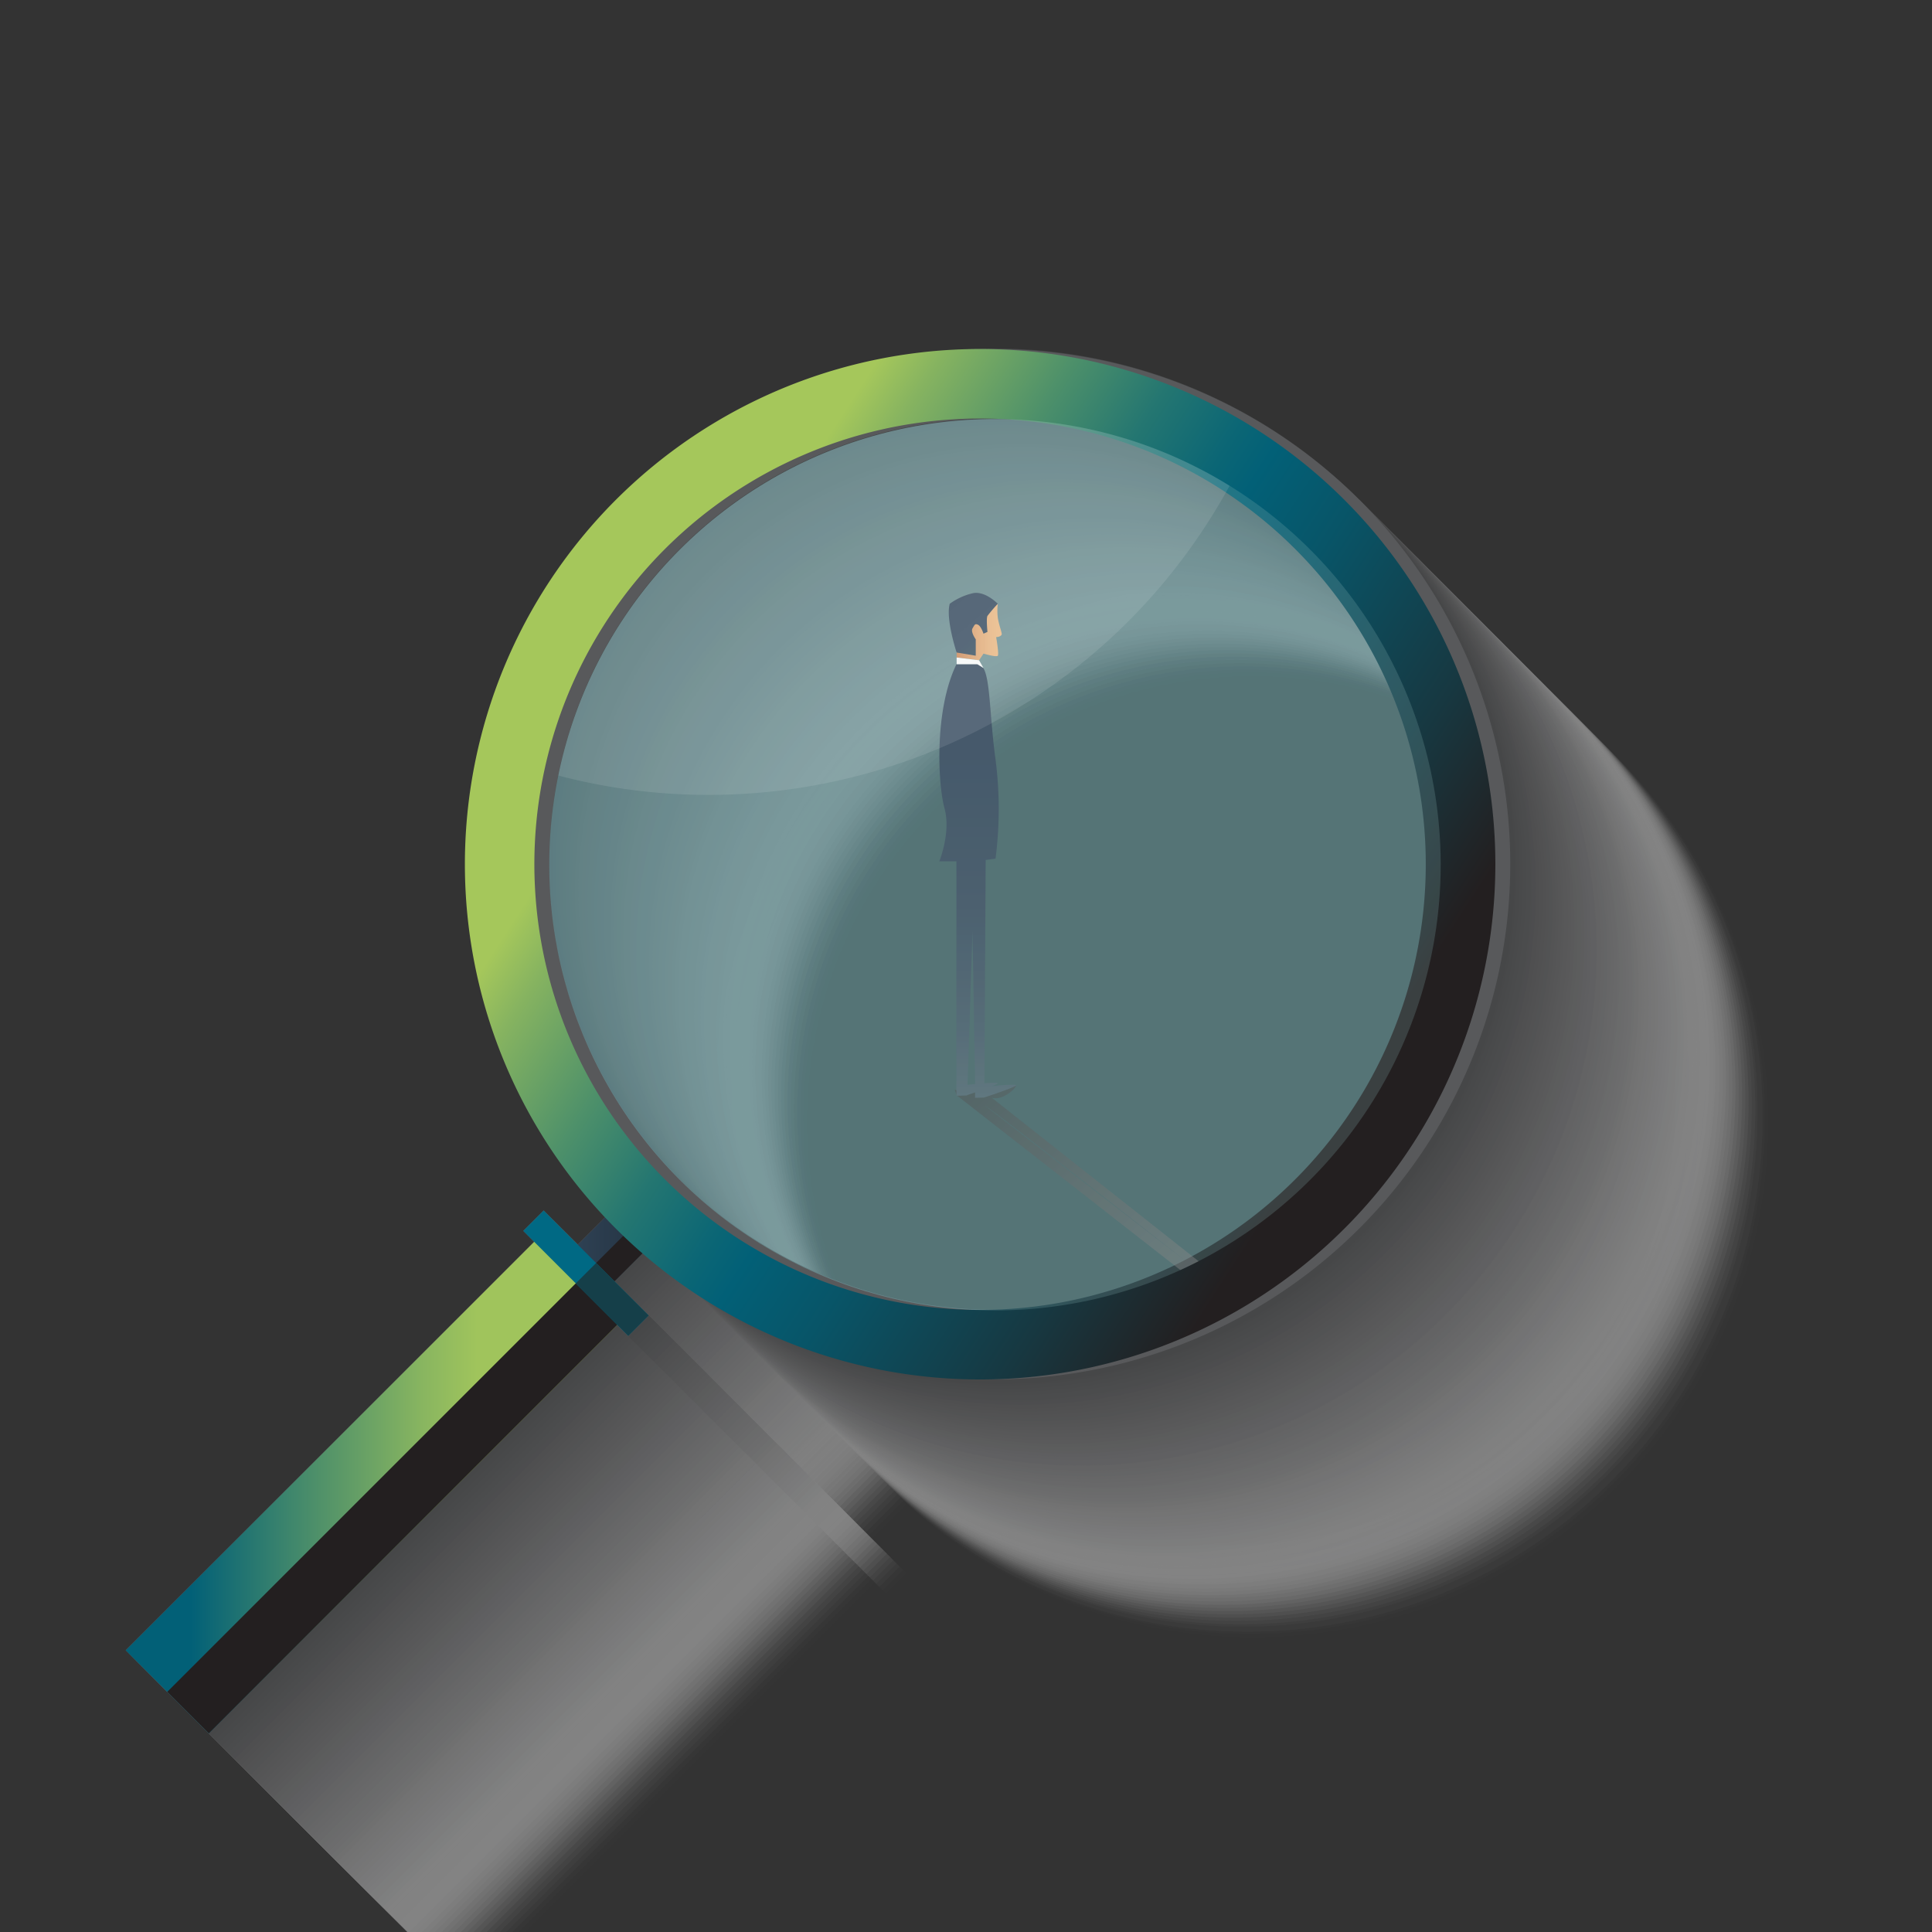 <svg xmlns="http://www.w3.org/2000/svg" xmlns:xlink="http://www.w3.org/1999/xlink" viewBox="0 0 648 648"><rect x="0" y="0" width="648" height="648" fill="#333333" stroke="none"/><defs><style>.cls-1{fill:none;}.cls-2{isolation:isolate;}.cls-3{opacity:0.5;}.cls-3,.cls-95{mix-blend-mode:multiply;}.cls-101,.cls-4,.cls-98{fill:#fff;}.cls-4{opacity:0;}.cls-5{fill:#fdfdfd;opacity:0.01;}.cls-6{fill:#fbfbfb;opacity:0.02;}.cls-7{fill:#f9f9f9;opacity:0.04;}.cls-8{fill:#f7f7f7;opacity:0.05;}.cls-9{fill:#f5f5f5;opacity:0.06;}.cls-10{fill:#f3f3f3;opacity:0.07;}.cls-11{fill:#f1f1f1;opacity:0.09;}.cls-12{fill:#efefef;opacity:0.1;}.cls-13{fill:#eceded;opacity:0.11;}.cls-14{fill:#eaebeb;opacity:0.12;}.cls-15{fill:#e8e8e9;opacity:0.14;}.cls-16{fill:#e6e6e7;opacity:0.15;}.cls-17{fill:#e4e4e5;opacity:0.16;}.cls-18{fill:#e2e2e3;opacity:0.17;}.cls-19{fill:#e0e0e1;opacity:0.19;}.cls-20{fill:#dededf;opacity:0.2;}.cls-21{fill:#dcdcdd;opacity:0.21;}.cls-22{fill:#dadadb;opacity:0.22;}.cls-23{fill:#d8d8d9;opacity:0.23;}.cls-24{fill:#d6d6d7;opacity:0.25;}.cls-25{fill:#d4d4d4;opacity:0.26;}.cls-26{fill:#d2d2d2;opacity:0.27;}.cls-27{fill:#d0d0d0;opacity:0.28;}.cls-28{fill:#cecece;opacity:0.3;}.cls-29{fill:#cbcccc;opacity:0.31;}.cls-30{fill:#c9caca;opacity:0.32;}.cls-31{fill:#c7c8c8;opacity:0.33;}.cls-32{fill:#c5c6c6;opacity:0.35;}.cls-33{fill:#c3c4c4;opacity:0.36;}.cls-34{fill:#c1c2c2;opacity:0.37;}.cls-35{fill:#bfbfc0;opacity:0.38;}.cls-36{fill:#bdbdbe;opacity:0.4;}.cls-37{fill:#bbbbbc;opacity:0.41;}.cls-38{fill:#b9b9ba;opacity:0.42;}.cls-39{fill:#b7b7b8;opacity:0.43;}.cls-40{fill:#b5b5b6;opacity:0.44;}.cls-41{fill:#b3b3b4;opacity:0.46;}.cls-42{fill:#b1b1b2;opacity:0.47;}.cls-43{fill:#afafb0;opacity:0.48;}.cls-44{fill:#adadae;opacity:0.49;}.cls-45{fill:#aaabac;opacity:0.51;}.cls-46{fill:#a8a9aa;opacity:0.52;}.cls-47{fill:#a6a7a8;opacity:0.53;}.cls-48{fill:#a4a5a6;opacity:0.54;}.cls-49{fill:#a2a3a4;opacity:0.56;}.cls-50{fill:#a0a1a2;opacity:0.57;}.cls-51{fill:#9e9fa0;opacity:0.58;}.cls-52{fill:#9c9d9e;opacity:0.59;}.cls-53{fill:#9a9b9c;opacity:0.6;}.cls-54{fill:#98999a;opacity:0.62;}.cls-55{fill:#969698;opacity:0.63;}.cls-56{fill:#949496;opacity:0.64;}.cls-57{fill:#929294;opacity:0.65;}.cls-58{fill:#909092;opacity:0.67;}.cls-59{fill:#8e8e90;opacity:0.68;}.cls-60{fill:#8c8c8e;opacity:0.69;}.cls-61{fill:#898a8c;opacity:0.7;}.cls-62{fill:#87888a;opacity:0.72;}.cls-63{fill:#858688;opacity:0.73;}.cls-64{fill:#838486;opacity:0.74;}.cls-65{fill:#818283;opacity:0.75;}.cls-66{fill:#7f8081;opacity:0.77;}.cls-67{fill:#7d7e7f;opacity:0.78;}.cls-68{fill:#7b7c7d;opacity:0.79;}.cls-69{fill:#797a7b;opacity:0.8;}.cls-70{fill:#777879;opacity:0.81;}.cls-71{fill:#757677;opacity:0.83;}.cls-72{fill:#737475;opacity:0.84;}.cls-73{fill:#717273;opacity:0.85;}.cls-74{fill:#6f7071;opacity:0.86;}.cls-75{fill:#6d6d6f;opacity:0.88;}.cls-76{fill:#6b6b6d;opacity:0.89;}.cls-77{fill:#68696b;opacity:0.9;}.cls-78{fill:#666769;opacity:0.91;}.cls-79{fill:#646567;opacity:0.93;}.cls-80{fill:#626365;opacity:0.94;}.cls-81{fill:#606163;opacity:0.95;}.cls-82{fill:#5e5f61;opacity:0.96;}.cls-83{fill:#5c5d5f;opacity:0.98;}.cls-84{fill:#5a5b5d;opacity:0.99;}.cls-85{fill:#58595b;}.cls-86,.cls-93{fill:#63a8b2;}.cls-86{opacity:0.39;}.cls-87{fill:url(#New_Gradient_Swatch_2);}.cls-88{fill:#231f20;}.cls-89{fill:url(#linear-gradient);}.cls-90{fill:#006984;}.cls-91{fill:#153f49;}.cls-92{fill:url(#linear-gradient-2);}.cls-100,.cls-93{opacity:0.12;}.cls-94{clip-path:url(#clip-path);}.cls-95{opacity:0.42;fill:url(#linear-gradient-3);}.cls-96{fill:url(#linear-gradient-4);}.cls-97{fill:url(#linear-gradient-5);}.cls-99{fill:url(#linear-gradient-6);}.cls-100{fill:#b1c1be;}.cls-101{opacity:0.1;}</style><linearGradient id="New_Gradient_Swatch_2" x1="177.76" y1="423.62" x2="222.12" y2="423.62" gradientTransform="translate(358.09 -17.31) rotate(45)" gradientUnits="userSpaceOnUse"><stop offset="0" stop-color="#35495e"/><stop offset="1" stop-color="#22313f"/></linearGradient><linearGradient id="linear-gradient" x1="42.15" y1="497.25" x2="210.46" y2="497.25" gradientTransform="translate(388.6 56.33) rotate(45)" gradientUnits="userSpaceOnUse"><stop offset="0.13" stop-color="#026077"/><stop offset="0.37" stop-color="#4b8e6a"/><stop offset="0.59" stop-color="#88b560"/><stop offset="0.7" stop-color="#a0c45c"/></linearGradient><linearGradient id="linear-gradient-2" x1="183.75" y1="195.7" x2="473.69" y2="383.99" gradientUnits="userSpaceOnUse"><stop offset="0.15" stop-color="#a5c75b"/><stop offset="0.2" stop-color="#86b360"/><stop offset="0.31" stop-color="#4d906a"/><stop offset="0.4" stop-color="#247671"/><stop offset="0.48" stop-color="#0b6675"/><stop offset="0.52" stop-color="#026077"/><stop offset="0.61" stop-color="#085568"/><stop offset="0.79" stop-color="#173841"/><stop offset="0.92" stop-color="#231f20"/></linearGradient><clipPath id="clip-path"><path class="cls-1" d="M331.34,439.5A149.49,149.49,0,1,1,483.19,292.41,149.48,149.48,0,0,1,331.34,439.5Z"/></clipPath><linearGradient id="linear-gradient-3" x1="-30.15" y1="306.87" x2="-312.32" y2="470.94" gradientTransform="matrix(-1.06, -0.23, -0.19, 0.9, 310.13, 44.88)" gradientUnits="userSpaceOnUse"><stop offset="0" stop-color="#231f20"/><stop offset="1" stop-color="#fff"/></linearGradient><linearGradient id="linear-gradient-4" x1="320.86" y1="211.97" x2="335.99" y2="211.97" gradientUnits="userSpaceOnUse"><stop offset="0" stop-color="#d08859"/><stop offset="0.1" stop-color="#d59161"/><stop offset="0.44" stop-color="#e5a976"/><stop offset="0.75" stop-color="#efb883"/><stop offset="1" stop-color="#f2bd88"/></linearGradient><linearGradient id="linear-gradient-5" x1="427.48" y1="110" x2="427.48" y2="455.14" gradientTransform="translate(-99.47)" gradientUnits="userSpaceOnUse"><stop offset="0.14" stop-color="#35495e"/><stop offset="0.41" stop-color="#374b60"/><stop offset="0.56" stop-color="#3e5365"/><stop offset="0.68" stop-color="#4a616f"/><stop offset="0.79" stop-color="#5c757c"/><stop offset="0.88" stop-color="#728e8e"/><stop offset="0.97" stop-color="#8daca3"/><stop offset="1" stop-color="#99baad"/></linearGradient><linearGradient id="linear-gradient-6" x1="412.86" y1="193.9" x2="449.87" y2="237.12" xlink:href="#linear-gradient-5"/></defs><g class="cls-2"><g id="Layer_1" data-name="Layer 1"><g class="cls-3"><path class="cls-4" d="M526.89,483a149.49,149.49,0,1,1,0-211.42A149.49,149.49,0,0,1,526.89,483Zm16.49-227.91A172.82,172.82,0,0,0,293,493.18l-11.73,11.73-11.45-11.45L263,500.29l3.66,3.66-137,137,27.87,27.88,137-137,3.67,3.67,6.83-6.83-11.46-11.45,11.74-11.74A172.81,172.81,0,0,0,543.38,255.08Z"/><path class="cls-5" d="M525.81,481.91a149.49,149.49,0,1,1,0-211.42A149.49,149.49,0,0,1,525.81,481.91ZM542.3,254A172.82,172.82,0,0,0,291.91,492.1l-11.73,11.73-11.45-11.45-6.83,6.83,3.66,3.66-137,137,27.87,27.87,137-137,3.67,3.67,6.83-6.83-11.46-11.45,11.74-11.74A172.81,172.81,0,0,0,542.3,254Z"/><path class="cls-6" d="M524.73,480.83a149.49,149.49,0,1,1,0-211.42A149.49,149.49,0,0,1,524.73,480.83Zm16.49-227.91A172.82,172.82,0,0,0,290.83,491L279.1,502.75,267.65,491.3l-6.83,6.83,3.66,3.66-137,137,27.87,27.87,137-137,3.67,3.67,6.83-6.83L291.4,515.05l11.73-11.74A172.81,172.81,0,0,0,541.22,252.92Z"/><path class="cls-7" d="M523.65,479.75a149.49,149.49,0,1,1,0-211.42A149.49,149.49,0,0,1,523.65,479.75Zm16.49-227.91a172.82,172.82,0,0,0-250.39,238.1L278,501.67l-11.45-11.45-6.83,6.83,3.66,3.66-137,137,27.87,27.87,137-137,3.67,3.67,6.83-6.83L290.32,514l11.73-11.74A172.81,172.81,0,0,0,540.14,251.84Z"/><path class="cls-8" d="M522.57,478.67a149.49,149.49,0,1,1,0-211.41A149.49,149.49,0,0,1,522.57,478.67Zm16.49-227.91a172.82,172.82,0,0,0-250.39,238.1l-11.73,11.73-11.45-11.45L258.66,496l3.66,3.66-137,137,27.87,27.87,137-137,3.67,3.67,6.83-6.83-11.45-11.45L301,501.15A172.81,172.81,0,0,0,539.06,250.76Z"/><path class="cls-9" d="M521.49,477.59a149.49,149.49,0,1,1,0-211.41A149.49,149.49,0,0,1,521.49,477.59ZM538,249.68a172.82,172.82,0,0,0-250.39,238.1l-11.73,11.73-11.45-11.45-6.83,6.83,3.66,3.66-137,137,27.87,27.87,137-137,3.67,3.67,6.83-6.83-11.45-11.45,11.73-11.74A172.81,172.81,0,0,0,538,249.68Z"/><path class="cls-10" d="M520.41,476.51a149.49,149.49,0,1,1,0-211.41A149.49,149.49,0,0,1,520.41,476.51Zm16.5-227.91a172.82,172.82,0,0,0-250.4,238.1l-11.73,11.73L263.33,487l-6.83,6.83,3.66,3.66-137,137L151,662.37l137-137L291.7,529l6.83-6.83-11.45-11.45L298.81,499a172.82,172.82,0,0,0,238.1-250.4Z"/><path class="cls-11" d="M519.33,475.43a149.49,149.49,0,1,1,0-211.41A149.49,149.49,0,0,1,519.33,475.43Zm16.5-227.91a172.82,172.82,0,0,0-250.4,238.1L273.7,497.35,262.25,485.9l-6.83,6.83,3.66,3.66-137,137,27.87,27.87,137-137,3.67,3.66,6.83-6.83L286,509.65l11.73-11.73a172.82,172.82,0,0,0,238.1-250.4Z"/><path class="cls-12" d="M518.25,474.35a149.49,149.49,0,1,1,0-211.41A149.49,149.49,0,0,1,518.25,474.35Zm16.5-227.91a172.82,172.82,0,0,0-250.4,238.1l-11.73,11.73-11.45-11.45-6.83,6.83,3.66,3.66-137,137,27.87,27.87,137-137,3.67,3.66,6.83-6.83-11.45-11.45,11.73-11.73a172.82,172.82,0,0,0,238.1-250.4Z"/><path class="cls-13" d="M517.17,473.27a149.49,149.49,0,1,1,0-211.41A149.49,149.49,0,0,1,517.17,473.27Zm16.5-227.91a172.82,172.82,0,0,0-250.4,238.1l-11.73,11.73-11.45-11.45-6.83,6.83,3.66,3.66-137,137,27.87,27.87,137-137,3.67,3.66,6.83-6.83-11.45-11.45,11.73-11.73a172.82,172.82,0,0,0,238.1-250.4Z"/><path class="cls-14" d="M516.09,472.19a149.49,149.49,0,1,1,0-211.41A149.49,149.49,0,0,1,516.09,472.19Zm16.5-227.91a172.82,172.82,0,0,0-250.4,238.1l-11.73,11.73L259,482.66l-6.83,6.83,3.66,3.66-137,137,27.87,27.87,137-137,3.66,3.66,6.83-6.83-11.45-11.45,11.73-11.73a172.82,172.82,0,0,0,238.1-250.4Z"/><path class="cls-15" d="M515,471.11a149.49,149.49,0,1,1,0-211.41A149.49,149.49,0,0,1,515,471.11Zm16.5-227.91a172.82,172.82,0,0,0-250.4,238.1L269.38,493l-11.45-11.45-6.83,6.83,3.66,3.66-137,137L145.61,657l137-137,3.66,3.66,6.83-6.83-11.45-11.45,11.73-11.73a172.82,172.82,0,0,0,238.1-250.4Z"/><path class="cls-16" d="M513.93,470a149.49,149.49,0,1,1,0-211.41A149.49,149.49,0,0,1,513.93,470Zm16.5-227.91A172.82,172.82,0,0,0,280,480.22L268.3,492,256.85,480.5,250,487.33l3.66,3.66-137,137,27.87,27.87,137-137,3.66,3.66,6.83-6.83L280.6,504.25l11.73-11.73a172.82,172.82,0,0,0,238.1-250.4Z"/><path class="cls-17" d="M512.85,469a149.49,149.49,0,1,1,0-211.41A149.49,149.49,0,0,1,512.85,469ZM529.35,241A172.82,172.82,0,0,0,279,479.14l-11.73,11.73-11.45-11.45-6.83,6.83,3.66,3.66-137,137,27.87,27.87,137-137,3.66,3.66,6.83-6.83-11.45-11.45,11.73-11.73A172.82,172.82,0,0,0,529.35,241Z"/><path class="cls-18" d="M511.77,467.87a149.49,149.49,0,1,1,0-211.41A149.49,149.49,0,0,1,511.77,467.87ZM528.27,240a172.82,172.82,0,0,0-250.4,238.1l-11.73,11.73-11.45-11.45-6.83,6.83,3.66,3.66-137,137,27.87,27.87,137-137,3.66,3.66,6.83-6.83-11.45-11.45,11.73-11.73A172.82,172.82,0,0,0,528.27,240Z"/><path class="cls-19" d="M510.69,466.79a149.49,149.49,0,1,1,0-211.41A149.49,149.49,0,0,1,510.69,466.79Zm16.5-227.91A172.82,172.82,0,0,0,276.79,477l-11.73,11.73-11.45-11.45-6.83,6.83,3.66,3.66-137,137,27.87,27.87,137-137,3.66,3.66,6.83-6.83L277.36,501l11.73-11.73a172.82,172.82,0,0,0,238.1-250.4Z"/><path class="cls-20" d="M509.61,465.71a149.49,149.49,0,1,1,0-211.41A149.49,149.49,0,0,1,509.61,465.71Zm16.5-227.91a172.82,172.82,0,0,0-250.4,238.1L264,487.63l-11.45-11.45L245.7,483l3.66,3.66-137,137,27.87,27.87,137-137,3.66,3.66,6.83-6.83-11.45-11.45L288,488.2a172.82,172.82,0,0,0,238.1-250.4Z"/><path class="cls-21" d="M508.53,464.63a149.49,149.49,0,1,1,0-211.41A149.49,149.49,0,0,1,508.53,464.63ZM525,236.72a172.82,172.82,0,0,0-250.4,238.1L262.9,486.55,251.45,475.1l-6.83,6.83,3.66,3.66-137,137,27.87,27.87,137-137,3.66,3.66,6.83-6.83L275.2,498.85l11.73-11.73A172.82,172.82,0,0,0,525,236.72Z"/><path class="cls-22" d="M507.45,463.55a149.49,149.49,0,1,1,0-211.41A149.49,149.49,0,0,1,507.45,463.55ZM524,235.64a172.82,172.82,0,0,0-250.4,238.1l-11.73,11.73L250.37,474l-6.83,6.83,3.66,3.67-137,137,27.87,27.87,137-137,3.66,3.66,6.83-6.83-11.45-11.45L285.85,486A172.82,172.82,0,0,0,524,235.64Z"/><path class="cls-23" d="M506.37,462.47a149.49,149.49,0,1,1,0-211.41A149.49,149.49,0,0,1,506.37,462.47Zm16.5-227.9a172.82,172.82,0,0,0-250.4,238.09l-11.73,11.73-11.45-11.45-6.83,6.83,3.66,3.67-137,137L137,648.33l137-137,3.66,3.66,6.83-6.83L273,496.69,284.77,485a172.82,172.82,0,0,0,238.1-250.39Z"/><path class="cls-24" d="M505.29,461.39a149.49,149.49,0,1,1,0-211.41A149.49,149.49,0,0,1,505.29,461.39Zm16.5-227.9a172.82,172.82,0,0,0-250.4,238.09l-11.73,11.73-11.45-11.45-6.83,6.83,3.67,3.67-137,137,27.87,27.87,137-137,3.66,3.66,6.83-6.83L272,495.61l11.73-11.73a172.82,172.82,0,0,0,238.1-250.39Z"/><path class="cls-25" d="M504.21,460.31a149.49,149.49,0,1,1,0-211.41A149.49,149.49,0,0,1,504.21,460.31Zm16.5-227.9A172.82,172.82,0,0,0,270.31,470.5l-11.73,11.73-11.45-11.45-6.83,6.83,3.67,3.67-137,137,27.87,27.87,137-137,3.66,3.66,6.83-6.83-11.45-11.45,11.73-11.73a172.82,172.82,0,0,0,238.1-250.39Z"/><path class="cls-26" d="M503.13,459.23a149.49,149.49,0,1,1,0-211.41A149.49,149.49,0,0,1,503.13,459.23Zm16.5-227.9a172.82,172.82,0,0,0-250.4,238.09L257.5,481.15,246.05,469.7l-6.83,6.83,3.67,3.67-137,137,27.87,27.87,137-137,3.66,3.66,6.83-6.83L269.8,493.45l11.73-11.73a172.82,172.82,0,0,0,238.1-250.39Z"/><path class="cls-27" d="M502.05,458.15a149.49,149.49,0,1,1,0-211.41A149.49,149.49,0,0,1,502.05,458.15Zm16.5-227.9a172.82,172.82,0,0,0-250.4,238.09l-11.73,11.73L245,468.62l-6.83,6.83,3.67,3.67-137,137L132.65,644l137-137,3.66,3.66,6.83-6.83-11.45-11.45,11.73-11.73a172.82,172.82,0,0,0,238.1-250.39Z"/><path class="cls-28" d="M501,457.07a149.49,149.49,0,1,1,0-211.41A149.5,149.5,0,0,1,501,457.07Zm16.49-227.9a172.82,172.82,0,0,0-250.4,238.09L255.34,479l-11.45-11.46-6.83,6.83,3.67,3.67-137,137,27.87,27.87,137-137,3.66,3.66,6.83-6.83-11.45-11.45,11.73-11.73a172.82,172.82,0,0,0,238.1-250.39Z"/><path class="cls-29" d="M499.9,456a149.49,149.49,0,1,1,0-211.41A149.5,149.5,0,0,1,499.9,456Zm16.49-227.9A172.82,172.82,0,0,0,266,466.18l-11.73,11.74-11.45-11.46L236,473.29l3.67,3.67-137,137,27.87,27.87,137-137,3.66,3.66,6.83-6.83-11.45-11.45,11.73-11.73a172.82,172.82,0,0,0,238.1-250.39Z"/><path class="cls-30" d="M498.82,454.91a149.49,149.49,0,1,1,0-211.41A149.5,149.5,0,0,1,498.82,454.91ZM515.31,227A172.81,172.81,0,0,0,264.92,465.1l-11.74,11.74-11.45-11.46-6.83,6.83,3.67,3.67-137,137,27.87,27.87,137-137,3.66,3.66,6.83-6.83-11.45-11.45,11.73-11.73A172.82,172.82,0,0,0,515.31,227Z"/><path class="cls-31" d="M497.74,453.83a149.49,149.49,0,1,1,0-211.41A149.5,149.5,0,0,1,497.74,453.83Zm16.49-227.9A172.81,172.81,0,0,0,263.84,464L252.1,475.76,240.65,464.3l-6.83,6.83,3.67,3.67-137,137,27.87,27.87,137-137,3.66,3.66,6.83-6.82L264.4,488.05l11.73-11.73a172.82,172.82,0,0,0,238.1-250.39Z"/><path class="cls-32" d="M496.66,452.75a149.49,149.49,0,1,1,0-211.41A149.5,149.5,0,0,1,496.66,452.75Zm16.49-227.9A172.81,172.81,0,0,0,262.76,462.94L251,474.68l-11.45-11.46-6.83,6.83,3.67,3.67-137,137,27.87,27.87,137-137,3.66,3.66,6.83-6.82L263.32,487l11.73-11.73a172.82,172.82,0,0,0,238.1-250.39Z"/><path class="cls-33" d="M495.58,451.67a149.49,149.49,0,1,1,0-211.41A149.5,149.5,0,0,1,495.58,451.67Zm16.49-227.9A172.81,172.81,0,0,0,261.68,461.86L249.94,473.6l-11.45-11.46L231.66,469l3.67,3.67-137,137,27.87,27.87,137-137,3.66,3.66,6.83-6.82-11.45-11.46L274,474.16a172.82,172.82,0,0,0,238.1-250.39Z"/><path class="cls-34" d="M494.5,450.59a149.49,149.49,0,1,1,0-211.41A149.5,149.5,0,0,1,494.5,450.59ZM511,222.69A172.81,172.81,0,0,0,260.6,460.78l-11.74,11.74-11.45-11.46-6.83,6.83,3.67,3.67-137,137,27.88,27.87,137-137,3.66,3.67,6.83-6.83-11.45-11.46,11.73-11.73A172.82,172.82,0,0,0,511,222.69Z"/><path class="cls-35" d="M493.42,449.51a149.49,149.49,0,1,1,0-211.41A149.5,149.5,0,0,1,493.42,449.51Zm16.49-227.9A172.81,172.81,0,0,0,259.52,459.7l-11.74,11.74L236.33,460l-6.83,6.83,3.67,3.67-137,137L124,635.37l137-137L264.7,502l6.83-6.83-11.45-11.46L271.81,472a172.82,172.82,0,0,0,238.1-250.39Z"/><path class="cls-36" d="M492.34,448.43a149.49,149.49,0,1,1,0-211.41A149.5,149.5,0,0,1,492.34,448.43Zm16.49-227.9A172.81,172.81,0,0,0,258.44,458.62L246.7,470.36,235.25,458.9l-6.83,6.83,3.67,3.67-137,137,27.88,27.87,137-137,3.66,3.67,6.83-6.83L259,482.65l11.73-11.73a172.82,172.82,0,0,0,238.1-250.39Z"/><path class="cls-37" d="M491.26,447.35a149.49,149.49,0,1,1,0-211.41A149.5,149.5,0,0,1,491.26,447.35Zm16.49-227.9A172.81,172.81,0,0,0,257.36,457.54l-11.74,11.74-11.45-11.46-6.83,6.83,3.67,3.67-137,137,27.88,27.87,137-137,3.66,3.67,6.83-6.83-11.45-11.46,11.73-11.73a172.82,172.82,0,0,0,238.1-250.39Z"/><path class="cls-38" d="M490.18,446.27a149.49,149.49,0,1,1,0-211.41A149.48,149.48,0,0,1,490.18,446.27Zm16.49-227.9A172.81,172.81,0,0,0,256.28,456.46L244.54,468.2l-11.45-11.46-6.83,6.83,3.67,3.67-137,137,27.88,27.87,137-137,3.66,3.67,6.83-6.83-11.45-11.46,11.73-11.73a172.82,172.82,0,0,0,238.1-250.39Z"/><path class="cls-39" d="M489.1,445.19a149.49,149.49,0,1,1,0-211.41A149.48,149.48,0,0,1,489.1,445.19Zm16.49-227.9A172.81,172.81,0,0,0,255.2,455.38l-11.74,11.74L232,455.66l-6.83,6.83,3.67,3.67-137,137,27.88,27.87,137-137,3.67,3.67,6.82-6.83-11.45-11.46,11.73-11.73a172.82,172.82,0,0,0,238.1-250.39Z"/><path class="cls-40" d="M488,444.11a149.49,149.49,0,1,1,0-211.41A149.48,149.48,0,0,1,488,444.11Zm16.49-227.9A172.81,172.81,0,0,0,254.12,454.3L242.38,466l-11.45-11.46-6.83,6.83,3.67,3.67-137,137L118.62,630l137-137,3.67,3.67,6.82-6.83-11.45-11.46,11.73-11.73a172.82,172.82,0,0,0,238.1-250.39Z"/><path class="cls-41" d="M486.94,443a149.49,149.49,0,1,1,0-211.41A149.48,149.48,0,0,1,486.94,443Zm16.49-227.9A172.81,172.81,0,0,0,253,453.22L241.3,465,229.85,453.5,223,460.33l3.67,3.67-137,137,27.88,27.87,137-137,3.67,3.67,6.82-6.83L253.6,477.25l11.73-11.73a172.82,172.82,0,0,0,238.1-250.39Z"/><path class="cls-42" d="M485.86,442a149.49,149.49,0,1,1,0-211.41A149.48,149.48,0,0,1,485.86,442Zm16.49-227.9A172.82,172.82,0,0,0,252,452.15l-11.73,11.73-11.46-11.46-6.83,6.83,3.67,3.67-137,137,27.88,27.87,137-137,3.67,3.67,6.82-6.83-11.45-11.46,11.73-11.73a172.82,172.82,0,0,0,238.1-250.39Z"/><path class="cls-43" d="M484.78,440.87a149.49,149.49,0,1,1,0-211.41A149.48,149.48,0,0,1,484.78,440.87ZM501.27,213a172.82,172.82,0,0,0-250.39,238.1L239.15,462.8l-11.46-11.46-6.83,6.83,3.67,3.67-137,137,27.88,27.87,137-137,3.67,3.67,6.82-6.83-11.45-11.46,11.73-11.73A172.82,172.82,0,0,0,501.27,213Z"/><path class="cls-44" d="M483.7,439.79a149.49,149.49,0,1,1,0-211.41A149.48,149.48,0,0,1,483.7,439.79Zm16.49-227.9A172.82,172.82,0,0,0,249.8,450l-11.73,11.73-11.46-11.46-6.83,6.83,3.67,3.67-137,137,27.87,27.87,137-137L255,492.3l6.83-6.83L250.36,474l11.73-11.73a172.82,172.82,0,0,0,238.1-250.39Z"/><path class="cls-45" d="M482.62,438.71a149.49,149.49,0,1,1,0-211.41A149.48,149.48,0,0,1,482.62,438.71Zm16.49-227.9a172.82,172.82,0,0,0-250.39,238.1L237,460.64l-11.46-11.46L218.7,456l3.67,3.67-137,137,27.87,27.87,137-137,3.67,3.67,6.83-6.83-11.46-11.46L261,461.2a172.82,172.82,0,0,0,238.1-250.39Z"/><path class="cls-46" d="M481.54,437.63a149.49,149.49,0,1,1,0-211.41A149.48,149.48,0,0,1,481.54,437.63ZM498,209.73a172.82,172.82,0,0,0-250.39,238.1l-11.73,11.73-11.46-11.45-6.83,6.82,3.67,3.67-137,137,27.87,27.87,137-137,3.67,3.67,6.83-6.83L248.2,471.85l11.73-11.73A172.82,172.82,0,0,0,498,209.73Z"/><path class="cls-47" d="M480.46,436.56a149.5,149.5,0,1,1,0-211.42A149.5,149.5,0,0,1,480.46,436.56ZM497,208.65a172.82,172.82,0,0,0-250.39,238.1l-11.73,11.73L223.37,447l-6.83,6.82,3.67,3.67-137,137,27.87,27.88,137-137,3.67,3.67,6.83-6.83-11.46-11.46L258.85,459A172.82,172.82,0,0,0,497,208.65Z"/><path class="cls-48" d="M479.38,435.48a149.49,149.49,0,1,1,0-211.42A149.49,149.49,0,0,1,479.38,435.48Zm16.49-227.91a172.82,172.82,0,0,0-250.39,238.1L233.75,457.4,222.29,446l-6.83,6.82,3.67,3.67-137,137L110,621.34l137-137,3.67,3.67,6.83-6.83L246,469.69,257.77,458a172.82,172.82,0,0,0,238.1-250.39Z"/><path class="cls-49" d="M478.3,434.4a149.49,149.49,0,1,1,0-211.42A149.49,149.49,0,0,1,478.3,434.4Zm16.49-227.91A172.82,172.82,0,0,0,244.4,444.59l-11.73,11.73-11.46-11.45-6.83,6.83,3.67,3.66-137,137,27.87,27.88,137-137,3.67,3.67,6.83-6.83L245,468.62l11.73-11.74a172.82,172.82,0,0,0,238.1-250.39Z"/><path class="cls-50" d="M477.22,433.32a149.49,149.49,0,1,1,0-211.42A149.49,149.49,0,0,1,477.22,433.32Zm16.49-227.91a172.82,172.82,0,0,0-250.39,238.1l-11.73,11.73-11.46-11.45-6.83,6.83,3.67,3.66L80,591.3l27.87,27.88,137-137,3.67,3.67,6.83-6.83-11.46-11.45,11.73-11.74a172.82,172.82,0,0,0,238.1-250.39Z"/><path class="cls-51" d="M476.14,432.24a149.49,149.49,0,1,1,0-211.42A149.49,149.49,0,0,1,476.14,432.24Zm16.49-227.91a172.82,172.82,0,0,0-250.39,238.1l-11.73,11.73-11.46-11.45-6.83,6.83,3.67,3.66-137,137,27.87,27.88,137-137,3.67,3.67,6.83-6.83L242.8,466.46l11.73-11.74a172.82,172.82,0,0,0,238.1-250.39Z"/><path class="cls-52" d="M475.06,431.16a149.49,149.49,0,1,1,0-211.42A149.49,149.49,0,0,1,475.06,431.16Zm16.49-227.91a172.82,172.82,0,0,0-250.39,238.1l-11.73,11.73L218,441.63l-6.83,6.83,3.67,3.66-137,137L105.66,617l137-137,3.67,3.67,6.83-6.83-11.46-11.45,11.74-11.74A172.81,172.81,0,0,0,491.55,203.25Z"/><path class="cls-53" d="M474,430.08a149.49,149.49,0,1,1,0-211.42A149.49,149.49,0,0,1,474,430.08Zm16.49-227.91a172.82,172.82,0,0,0-250.39,238.1L228.35,452l-11.46-11.45-6.82,6.83,3.66,3.66-137,137,27.87,27.88,137-137,3.67,3.67,6.83-6.83L240.64,464.3l11.74-11.74A172.81,172.81,0,0,0,490.47,202.17Z"/><path class="cls-54" d="M472.9,429a149.49,149.49,0,1,1,0-211.42A149.49,149.49,0,0,1,472.9,429Zm16.49-227.91A172.82,172.82,0,0,0,239,439.19l-11.73,11.73-11.46-11.45L209,446.3l3.66,3.66-137,137,27.87,27.88,137-137,3.67,3.67,6.83-6.83-11.46-11.45,11.74-11.74A172.81,172.81,0,0,0,489.39,201.09Z"/><path class="cls-55" d="M471.82,427.92a149.49,149.49,0,1,1,0-211.42A149.49,149.49,0,0,1,471.82,427.92ZM488.31,200a172.82,172.82,0,0,0-250.39,238.1l-11.73,11.73-11.46-11.45-6.82,6.83,3.66,3.66-137,137,27.87,27.88,137-137,3.67,3.67,6.83-6.83-11.46-11.45,11.74-11.74A172.81,172.81,0,0,0,488.31,200Z"/><path class="cls-56" d="M470.74,426.84a149.49,149.49,0,1,1,0-211.42A149.49,149.49,0,0,1,470.74,426.84Zm16.49-227.91A172.82,172.82,0,0,0,236.84,437l-11.73,11.73-11.46-11.45-6.82,6.83,3.66,3.66-137,137,27.87,27.88,137-137,3.67,3.67,6.83-6.83L237.4,461.06l11.74-11.74A172.81,172.81,0,0,0,487.23,198.93Z"/><path class="cls-57" d="M469.66,425.76a149.49,149.49,0,1,1,0-211.42A149.49,149.49,0,0,1,469.66,425.76Zm16.49-227.91A172.82,172.82,0,0,0,235.76,436L224,447.68l-11.46-11.45-6.82,6.83,3.66,3.66-137,137,27.87,27.88,137-137,3.67,3.67,6.83-6.83L236.32,460l11.74-11.74A172.81,172.81,0,0,0,486.15,197.85Z"/><path class="cls-58" d="M468.58,424.68a149.49,149.49,0,1,1,0-211.42A149.49,149.49,0,0,1,468.58,424.68Zm16.49-227.91a172.82,172.82,0,0,0-250.39,238.1L223,446.6,211.5,435.15,204.67,442l3.66,3.66-137,137,27.87,27.88,137-137,3.67,3.67,6.83-6.83L235.24,458.9,247,447.16A172.81,172.81,0,0,0,485.07,196.77Z"/><path class="cls-59" d="M467.5,423.6a149.49,149.49,0,1,1,0-211.42A149.49,149.49,0,0,1,467.5,423.6ZM484,195.69A172.82,172.82,0,0,0,233.6,433.79l-11.73,11.73-11.45-11.45-6.83,6.83,3.66,3.66-137,137L98.1,609.46l137-137,3.67,3.67,6.83-6.83-11.46-11.45,11.74-11.74A172.81,172.81,0,0,0,484,195.69Z"/><path class="cls-60" d="M466.42,422.52a149.49,149.49,0,1,1,0-211.42A149.49,149.49,0,0,1,466.42,422.52Zm16.49-227.91a172.82,172.82,0,0,0-250.39,238.1l-11.73,11.73L209.34,433l-6.83,6.83,3.66,3.66-137,137L97,608.38l137-137,3.67,3.67,6.83-6.83-11.46-11.45L244.82,445A172.81,172.81,0,0,0,482.91,194.61Z"/><path class="cls-61" d="M465.34,421.44a149.49,149.49,0,1,1,0-211.42A149.49,149.49,0,0,1,465.34,421.44Zm16.49-227.91a172.82,172.82,0,0,0-250.39,238.1l-11.73,11.73-11.45-11.45-6.83,6.83,3.66,3.66-137,137L95.94,607.3l137-137,3.67,3.67,6.83-6.83L232,455.66l11.74-11.74A172.81,172.81,0,0,0,481.83,193.53Z"/><path class="cls-62" d="M464.26,420.36a149.49,149.49,0,1,1,0-211.41A149.49,149.49,0,0,1,464.26,420.36Zm16.49-227.91a172.82,172.82,0,0,0-250.39,238.1l-11.73,11.73-11.45-11.45-6.83,6.83,3.66,3.66-137,137,27.87,27.87,137-137,3.67,3.67,6.83-6.83-11.46-11.45,11.74-11.74A172.81,172.81,0,0,0,480.75,192.45Z"/><path class="cls-63" d="M463.18,419.28a149.49,149.49,0,1,1,0-211.41A149.49,149.49,0,0,1,463.18,419.28Zm16.49-227.91a172.82,172.82,0,0,0-250.39,238.1L217.55,441.2,206.1,429.75l-6.83,6.83,3.66,3.66-137,137,27.87,27.87,137-137,3.67,3.67L241.3,465,229.85,453.5l11.73-11.74A172.81,172.81,0,0,0,479.67,191.37Z"/><path class="cls-64" d="M462.1,418.2a149.49,149.49,0,1,1,0-211.41A149.49,149.49,0,0,1,462.1,418.2Zm16.49-227.91A172.82,172.82,0,0,0,228.2,428.39l-11.73,11.73L205,428.67l-6.83,6.83,3.66,3.66-137,137L92.7,604.06l137-137,3.67,3.66,6.83-6.83-11.45-11.45,11.73-11.73a172.82,172.82,0,0,0,238.09-250.4Z"/><path class="cls-65" d="M461,417.12a149.49,149.49,0,1,1,0-211.41A149.49,149.49,0,0,1,461,417.12Zm16.5-227.91a172.82,172.82,0,0,0-250.4,238.1L215.39,439l-11.45-11.45-6.83,6.83,3.66,3.66-137,137L91.62,603l137-137,3.67,3.66,6.83-6.83-11.45-11.45,11.73-11.73a172.82,172.82,0,0,0,238.1-250.4Z"/><path class="cls-66" d="M459.94,416a149.49,149.49,0,1,1,0-211.41A149.49,149.49,0,0,1,459.94,416Zm16.5-227.91A172.82,172.82,0,0,0,226,426.23L214.31,438l-11.45-11.45L196,433.34l3.66,3.66-137,137L90.54,601.9l137-137,3.67,3.66,6.83-6.83-11.45-11.45,11.73-11.73a172.82,172.82,0,0,0,238.1-250.4Z"/><path class="cls-67" d="M458.86,415a149.49,149.49,0,1,1,0-211.41A149.49,149.49,0,0,1,458.86,415Zm16.5-227.91A172.82,172.82,0,0,0,225,425.15l-11.73,11.73-11.45-11.45L195,432.26l3.66,3.66-137,137,27.87,27.87,137-137,3.67,3.66,6.83-6.83-11.45-11.45,11.73-11.73a172.82,172.82,0,0,0,238.1-250.4Z"/><path class="cls-68" d="M457.78,413.88a149.49,149.49,0,1,1,0-211.41A149.49,149.49,0,0,1,457.78,413.88ZM474.28,186a172.82,172.82,0,0,0-250.4,238.1L212.15,435.8,200.7,424.35l-6.83,6.83,3.66,3.66-137,137,27.87,27.87,137-137,3.67,3.66,6.83-6.83L224.45,448.1l11.73-11.73A172.82,172.82,0,0,0,474.28,186Z"/><path class="cls-69" d="M456.7,412.8a149.49,149.49,0,1,1,0-211.41A149.49,149.49,0,0,1,456.7,412.8Zm16.5-227.91A172.82,172.82,0,0,0,222.8,423l-11.73,11.73-11.45-11.45-6.83,6.83,3.66,3.66-137,137L87.3,598.66l137-137L228,465.3l6.83-6.83L223.37,447l11.73-11.73a172.82,172.82,0,0,0,238.1-250.4Z"/><path class="cls-70" d="M455.62,411.72a149.49,149.49,0,1,1,0-211.41A149.49,149.49,0,0,1,455.62,411.72Zm16.5-227.91a172.82,172.82,0,0,0-250.4,238.1L210,433.64l-11.45-11.45L191.71,429l3.66,3.66-137,137,27.87,27.87,137-137,3.66,3.66,6.83-6.83-11.45-11.45L234,434.21a172.82,172.82,0,0,0,238.1-250.4Z"/><path class="cls-71" d="M454.54,410.64a149.49,149.49,0,1,1,0-211.41A149.49,149.49,0,0,1,454.54,410.64ZM471,182.73a172.82,172.82,0,0,0-250.4,238.1l-11.73,11.73-11.45-11.45-6.83,6.83,3.66,3.66-137,137L85.14,596.5l137-137,3.66,3.66,6.83-6.83-11.45-11.45,11.73-11.73A172.82,172.82,0,0,0,471,182.73Z"/><path class="cls-72" d="M453.46,409.56a149.49,149.49,0,1,1,0-211.41A149.49,149.49,0,0,1,453.46,409.56ZM470,181.65a172.82,172.82,0,0,0-250.4,238.1l-11.73,11.73L196.38,420l-6.83,6.83,3.66,3.66-137,137,27.87,27.87,137-137,3.66,3.66,6.83-6.83-11.45-11.45,11.73-11.73A172.82,172.82,0,0,0,470,181.65Z"/><path class="cls-73" d="M452.38,408.48a149.49,149.49,0,1,1,0-211.41A149.49,149.49,0,0,1,452.38,408.48Zm16.5-227.91a172.82,172.82,0,0,0-250.4,238.1L206.75,430.4,195.3,419l-6.83,6.83,3.66,3.66-137,137L83,594.34l137-137,3.66,3.66,6.83-6.83L219.05,442.7,230.78,431a172.82,172.82,0,0,0,238.1-250.4Z"/><path class="cls-74" d="M451.3,407.4a149.49,149.49,0,1,1,0-211.41A149.49,149.49,0,0,1,451.3,407.4Zm16.5-227.91a172.82,172.82,0,0,0-250.4,238.1l-11.73,11.73-11.45-11.45-6.83,6.83,3.66,3.66-137,137L81.9,593.26l137-137,3.66,3.66,6.83-6.83L218,441.62l11.73-11.73a172.82,172.82,0,0,0,238.1-250.4Z"/><path class="cls-75" d="M450.22,406.32a149.49,149.49,0,1,1,0-211.41A149.49,149.49,0,0,1,450.22,406.32Zm16.5-227.91a172.82,172.82,0,0,0-250.4,238.1l-11.73,11.73-11.45-11.45-6.83,6.83,3.66,3.66-137,137,27.87,27.87,137-137,3.66,3.66,6.83-6.83-11.45-11.45,11.73-11.73a172.82,172.82,0,0,0,238.1-250.4Z"/><path class="cls-76" d="M449.14,405.24a149.49,149.49,0,1,1,0-211.41A149.49,149.49,0,0,1,449.14,405.24Zm16.5-227.91a172.82,172.82,0,0,0-250.4,238.1l-11.73,11.73-11.45-11.45-6.83,6.83,3.66,3.67-137,137L79.74,591.1l137-137,3.66,3.66,6.83-6.83-11.45-11.45,11.73-11.73a172.82,172.82,0,0,0,238.1-250.4Z"/><path class="cls-77" d="M448.06,404.16a149.49,149.49,0,1,1,0-211.41A149.49,149.49,0,0,1,448.06,404.16Zm16.5-227.9a172.82,172.82,0,0,0-250.4,238.09l-11.73,11.73L191,414.63l-6.83,6.83,3.66,3.67-137,137L78.66,590l137-137,3.66,3.66,6.83-6.83-11.45-11.45,11.73-11.73a172.82,172.82,0,0,0,238.1-250.39Z"/><path class="cls-78" d="M447,403.08a149.49,149.49,0,1,1,0-211.41A149.49,149.49,0,0,1,447,403.08Zm16.5-227.9a172.82,172.82,0,0,0-250.4,238.09L201.35,425,189.9,413.55l-6.83,6.83,3.67,3.67-137,137,27.87,27.87,137-137,3.66,3.66,6.83-6.83L213.65,437.3l11.73-11.73a172.82,172.82,0,0,0,238.1-250.39Z"/><path class="cls-79" d="M445.9,402a149.49,149.49,0,1,1,0-211.41A149.49,149.49,0,0,1,445.9,402Zm16.5-227.9A172.82,172.82,0,0,0,212,412.19l-11.73,11.73-11.45-11.45L182,419.3l3.67,3.67-137,137L76.5,587.86l137-137,3.66,3.66,6.83-6.83-11.45-11.45,11.73-11.73A172.82,172.82,0,0,0,462.4,174.1Z"/><path class="cls-80" d="M444.82,400.92a149.49,149.49,0,1,1,0-211.41A149.49,149.49,0,0,1,444.82,400.92ZM461.32,173a172.82,172.82,0,0,0-250.4,238.09l-11.73,11.73-11.45-11.45-6.83,6.83,3.67,3.67-137,137,27.87,27.87,137-137,3.66,3.66,6.83-6.83-11.45-11.45,11.73-11.73A172.82,172.82,0,0,0,461.32,173Z"/><path class="cls-81" d="M443.74,399.84a149.49,149.49,0,1,1,0-211.41A149.49,149.49,0,0,1,443.74,399.84Zm16.5-227.9A172.82,172.82,0,0,0,209.84,410l-11.73,11.73-11.45-11.45-6.83,6.83,3.67,3.67-137,137L74.34,585.7l137-137,3.66,3.66,6.83-6.83-11.45-11.45,11.73-11.73a172.82,172.82,0,0,0,238.1-250.39Z"/><path class="cls-82" d="M442.66,398.76a149.49,149.49,0,1,1,0-211.41A149.49,149.49,0,0,1,442.66,398.76Zm16.5-227.9A172.82,172.82,0,0,0,208.76,409L197,420.68l-11.45-11.45-6.83,6.83,3.67,3.67-137,137,27.87,27.87,137-137,3.66,3.66,6.83-6.83L209.33,433l11.73-11.73a172.82,172.82,0,0,0,238.1-250.39Z"/><path class="cls-83" d="M441.59,397.68a149.49,149.49,0,1,1,0-211.41A149.5,149.5,0,0,1,441.59,397.68Zm16.49-227.9a172.82,172.82,0,0,0-250.4,238.09L196,419.6,184.5,408.15,177.67,415l3.67,3.67-137,137,27.87,27.87,137-137,3.66,3.66,6.83-6.83L208.25,431.9,220,420.17a172.82,172.82,0,0,0,238.1-250.39Z"/><path class="cls-84" d="M440.51,396.6a149.49,149.49,0,1,1,0-211.41A149.5,149.5,0,0,1,440.51,396.6ZM457,168.7A172.81,172.81,0,0,0,206.61,406.79l-11.74,11.73-11.45-11.45-6.83,6.83,3.67,3.67-137,137L71.1,582.46l137-137,3.66,3.66,6.83-6.83-11.45-11.45,11.73-11.73A172.82,172.82,0,0,0,457,168.7Z"/><path class="cls-85" d="M439.43,395.52a149.49,149.49,0,1,1,0-211.41A149.5,149.5,0,0,1,439.43,395.52Zm16.49-227.9A172.81,172.81,0,0,0,205.53,405.71l-11.74,11.74L182.34,406l-6.83,6.83,3.67,3.67-137,137L70,581.38l137-137,3.66,3.66,6.83-6.83-11.45-11.45L217.82,418a172.82,172.82,0,0,0,238.1-250.39Z"/></g></g><g id="Layer_3" data-name="Layer 3"><path class="cls-85" d="M439.43,395.55a149.49,149.49,0,1,1,0-211.41A149.5,149.5,0,0,1,439.43,395.55Zm16.49-227.91a172.82,172.82,0,0,0-250.39,238.1l-11.74,11.73L182.34,406l-6.83,6.83,3.67,3.66-137,137L70,581.41l137-137,3.66,3.66,6.83-6.83-11.45-11.45L217.82,418a172.82,172.82,0,0,0,238.1-250.4Z"/></g><g id="Layer_2" data-name="Layer 2"><circle class="cls-86" cx="333.72" cy="290.03" r="149.49" transform="translate(-107.34 320.92) rotate(-45)"/><rect class="cls-87" x="177.27" y="414.93" width="45.35" height="17.39" transform="translate(-240.98 265.44) rotate(-45)"/><rect class="cls-88" x="180.34" y="422.35" width="45.35" height="8.69" transform="translate(-242.25 268.51) rotate(-45)"/><rect class="cls-89" x="27" y="477.54" width="198.61" height="39.42" transform="translate(-314.61 234.95) rotate(-45)"/><rect class="cls-88" x="33.97" y="494.37" width="198.61" height="19.71" transform="translate(-317.5 241.91) rotate(-45)"/><rect class="cls-90" x="191.7" y="402.14" width="9.66" height="49.78" transform="translate(-244.4 264.04) rotate(-45)"/><rect class="cls-91" x="200.5" y="423.39" width="9.66" height="24.89" transform="translate(-248.04 272.84) rotate(-45)"/><path class="cls-92" d="M476.85,200.84A172.81,172.81,0,1,0,417.73,438,172.81,172.81,0,0,0,476.85,200.84ZM405.71,418a149.49,149.49,0,1,1,51.15-205.13A149.49,149.49,0,0,1,405.71,418Z"/><circle class="cls-93" cx="333.72" cy="290.03" r="149.49" transform="translate(-107.34 320.92) rotate(-45)"/><g class="cls-94"><path class="cls-95" d="M505.64,512.84l2.12,1.69s8.25,9.51,17,15.32c0,0,9.67,4.65,17,7.27s8.5.23,8.5.23-3.72-2.68-5.95-4.72c-2.74-2.51-4.16-4.51-5.1-5.07a19.16,19.16,0,0,0-4-1.67s-5.55-5.2-7-6-6.7-1.52-6.7-1.52l-5.16-2.92-1-1.95h0c-1.23-2.81-17-15.13-32.3-28.84-18.59-16.67-42-33.36-42-33.36l-5.78-2L332.65,368.18c3.61,1.16,8.5-3.39,8.15-4.33l-9,1.67-2.69,2.22.23-1c-2.36-.95-.23-1.29-1.31-1.73l-2.22.87-1.37.14c-.11,0,.56.94.56.94l-4.86-1.48.14.11.59,1.78,98.44,76.9-9.07-2.66s18.59,11.62,25.16,18.6,35.85,31.26,67.41,50.34l11,3.22h0l-11-3.22ZM398.26,423.4l-67.83-52.53C331.79,371.32,398.26,423.4,398.26,423.4Z"/><path class="cls-96" d="M334.67,202.5a19.19,19.19,0,0,0,0,4.71c.42,2.69,1.51,5.19,1.28,5.65-.41.83-1.84.82-1.84.82s1,5.65.56,6.25-4.8-.71-4.8-.71l-1.48,2.23-7.53-.92v-1.67l5.59-13.49Z"/><path class="cls-97" d="M340.8,363.85a57,57,0,0,0-8,.44c1.36-.56,2.19-1,1.79-1.1a26.45,26.45,0,0,0-4.42.14l.43-74.89,3.3-.44a129.3,129.3,0,0,0,0-33.28c-2.41-17.74-1.53-31.94-6-31.94h-7.1c-7.54,15.53-6.21,40.37-4,48.36s-1.74,17.74-1.74,17.74h5.73v78.53h.1v.11l3-.08.1,0h.34v-.12l2.71-.91,0,1.8,3-.08S342.13,364.18,340.8,363.85Zm-14.62-51.64.89,51.38-2.55.24Z"/><polygon class="cls-98" points="320.86 222.78 320.86 220.53 328.39 221.45 329.87 224.08 327.78 222.78 320.86 222.78"/><path class="cls-99" d="M318.55,202.5c-1.43,5.13,2.31,16.36,2.31,16.36l6.41,1.07v-5.49s-1.8-2.51-1.08-3.7.79-1.67,1.83-1.2,1.85,3,1.85,3l1.33-.6s-.47-4.54,0-5.37a51.67,51.67,0,0,1,3.47-4.06s-4.15-4.3-8.22-3.58A21.51,21.51,0,0,0,318.55,202.5Z"/></g><path class="cls-100" d="M331.34,439.5A149.49,149.49,0,1,1,483.19,292.41,149.48,149.48,0,0,1,331.34,439.5Z"/><path class="cls-101" d="M187.23,260.11c82.9,21.81,173.64-12.06,220.46-89,1.65-2.7,3.21-5.42,4.71-8.17a149.55,149.55,0,0,0-225.17,97.21Z"/></g></g></svg>